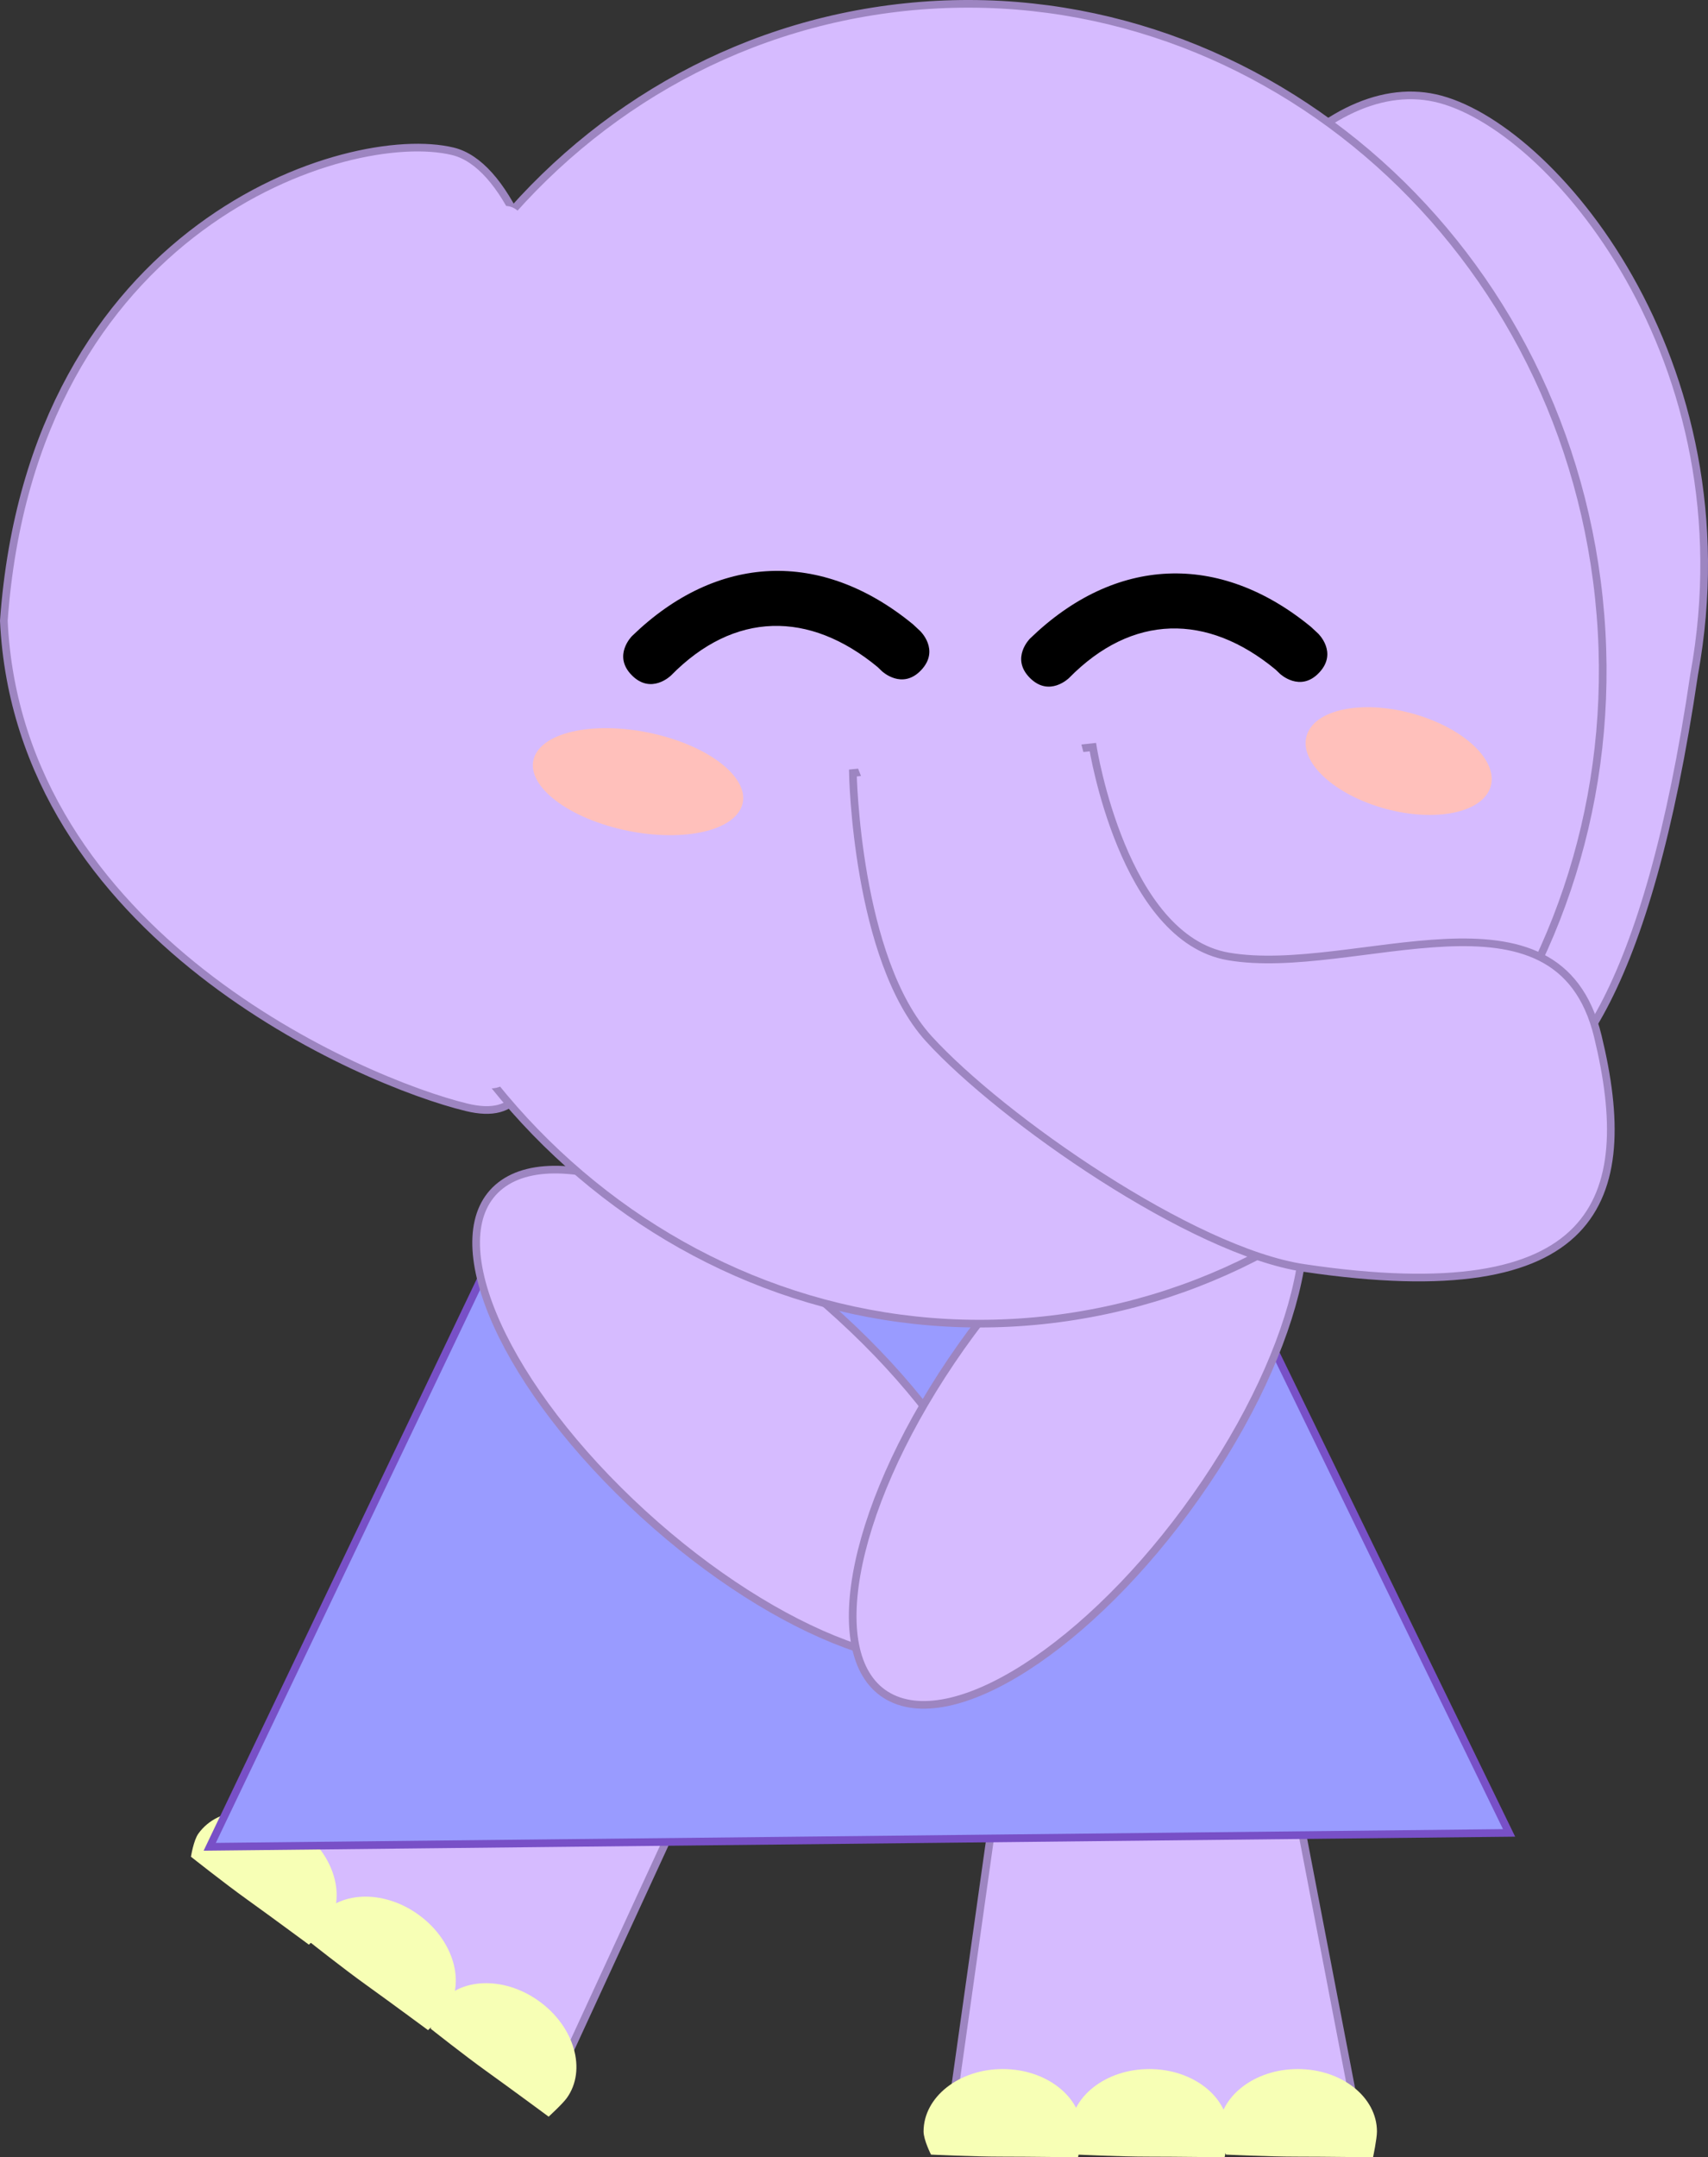 <svg xmlns="http://www.w3.org/2000/svg" xmlns:xlink="http://www.w3.org/1999/xlink" version="1.1" width="223.167" height="281.678" viewBox="0,0,223.167,281.678"><rect x="0" y="0" width="223.167" height="281.678" fill="#333333" stroke="none"/><g><g data-paper-data="{&quot;isPaintingLayer&quot;:true}" fill-rule="nonzero" stroke-linecap="butt" stroke-linejoin="miter" stroke-miterlimit="10" stroke-dasharray="" stroke-dashoffset="0" style="mix-blend-mode: normal"><g data-paper-data="{&quot;index&quot;:null}"><path d="M 123.78 279.685 L 131.935 221.859 L 166.779 221.859 L 177.899 279.685 Z " data-paper-data="{&quot;origPos&quot;:null}" fill="#d6bbff" stroke="#9d85c1" stroke-width="1"/><g data-paper-data="{&quot;origPos&quot;:null}"><path d="M 159.22 278.308 C 159.22 273.804 163.852 270.153 169.566 270.153 C 175.28 270.153 179.912 273.804 179.912 278.308 C 179.912 279.267 179.4 281.678 179.4 281.678 C 179.4 281.678 173.294 281.591 169.329 281.591 C 165.682 281.591 160.191 281.325 160.191 281.325 C 160.191 281.325 159.22 279.407 159.22 278.308 Z " data-paper-data="{&quot;origPos&quot;:null}" stroke-width="1" fill="#f7ffb5" stroke="none"/><path d="M 139.828 278.308 C 139.828 273.804 144.46 270.153 150.174 270.153 C 155.888 270.153 160.52 273.804 160.52 278.308 C 160.52 279.267 160.008 281.678 160.008 281.678 C 160.008 281.678 153.903 281.591 149.938 281.591 C 146.29 281.591 140.799 281.325 140.799 281.325 C 140.799 281.325 139.828 279.407 139.828 278.308 Z " data-paper-data="{&quot;origPos&quot;:null}" stroke-width="1" fill="#f7ffb5" stroke="none"/><path d="M 131.019 270.153 C 136.733 270.153 141.365 273.804 141.365 278.308 C 141.365 279.267 140.854 281.678 140.854 281.678 C 140.854 281.678 134.748 281.591 130.783 281.591 C 127.135 281.591 121.644 281.325 121.644 281.325 C 121.644 281.325 120.673 279.407 120.673 278.308 C 120.673 273.804 125.305 270.153 131.019 270.153 Z " data-paper-data="{&quot;origPos&quot;:null}" stroke-width="1" fill="#f7ffb5" stroke="none"/></g></g><g data-paper-data="{&quot;index&quot;:null}"><path d="M 27.642 242.343 L 67.962 200.097 L 96.281 220.399 L 71.626 273.875 Z " data-paper-data="{&quot;origPos&quot;:null}" fill="#d6bbff" stroke="#9d85c1" stroke-width="1"/><g data-paper-data="{&quot;origPos&quot;:null}"><path d="M 57.247 261.873 C 59.871 258.212 65.763 257.944 70.407 261.273 C 75.051 264.602 76.688 270.268 74.064 273.929 C 73.506 274.708 71.685 276.369 71.685 276.369 C 71.685 276.369 66.773 272.742 63.55 270.431 C 60.586 268.306 56.279 264.89 56.279 264.89 C 56.279 264.89 56.607 262.766 57.247 261.873 Z " data-paper-data="{&quot;origPos&quot;:null}" stroke-width="1" fill="#f7ffb5" stroke="none"/><path d="M 41.487 250.575 C 44.111 246.914 50.003 246.646 54.647 249.975 C 59.291 253.304 60.928 258.97 58.304 262.631 C 57.746 263.409 55.925 265.071 55.925 265.071 C 55.925 265.071 51.013 261.443 47.791 259.133 C 44.826 257.008 40.518 253.592 40.518 253.592 C 40.518 253.592 40.847 251.468 41.487 250.575 Z " data-paper-data="{&quot;origPos&quot;:null}" stroke-width="1" fill="#f7ffb5" stroke="none"/><path d="M 39.079 238.814 C 43.723 242.143 45.36 247.81 42.736 251.47 C 42.178 252.249 40.357 253.911 40.357 253.911 C 40.357 253.911 35.445 250.283 32.223 247.973 C 29.258 245.847 24.951 242.431 24.951 242.431 C 24.951 242.431 25.279 240.307 25.919 239.414 C 28.543 235.754 34.435 235.485 39.079 238.814 Z " data-paper-data="{&quot;origPos&quot;:null}" stroke-width="1" fill="#f7ffb5" stroke="none"/></g></g><path d="M 27.403 241.134 L 69.066 153.986 L 154.755 152.171 L 197.175 239.319 Z " data-paper-data="{&quot;index&quot;:null}" fill="#999bff" stroke="#7850c7" stroke-width="1"/><path d="M 82.376 196.113 C 64.979 179.526 57.384 161.02 65.411 154.78 C 73.439 148.539 94.049 156.927 111.445 173.514 C 128.842 190.102 136.437 208.607 128.41 214.848 C 120.383 221.088 99.772 212.7 82.376 196.113 Z " data-paper-data="{&quot;origRot&quot;:0,&quot;index&quot;:null}" fill="#d6bbff" stroke="#9d85c1" stroke-width="1"/><path d="M 116.54 221.734 C 107.365 217.353 110.832 197.652 124.284 177.731 C 137.735 157.81 156.078 145.213 165.253 149.595 C 174.428 153.976 170.961 173.677 157.51 193.598 C 144.058 213.519 125.716 226.116 116.54 221.734 Z " data-paper-data="{&quot;origRot&quot;:0,&quot;index&quot;:null}" fill="#d6bbff" stroke="#9d85c1" stroke-width="1"/><g><g><g data-paper-data="{&quot;index&quot;:null}"><path d="M 221.36 88.047 C 209.081 171.298 180.142 141.226 165.093 137.907 C 150.045 134.588 142.417 87.762 148.771 58.955 C 155.126 30.147 172.476 9.485 187.525 12.805 C 202.574 16.124 228.819 47.104 221.36 88.047 Z " data-paper-data="{&quot;origRot&quot;:0,&quot;origPos&quot;:null,&quot;index&quot;:null}" fill="#d6bbff" stroke="#9d85c1" stroke-width="1"/><path d="M 0.5 81.052 C 4.225 29.264 45.554 16.466 59.163 19.754 C 72.772 23.043 79.576 69.85 73.768 98.669 C 67.959 127.489 74.59 147.872 60.981 144.584 C 47.373 141.296 2.435 122.198 0.5 81.052 Z " data-paper-data="{&quot;origRot&quot;:0,&quot;origPos&quot;:null}" fill="#d6bbff" stroke="#9d85c1" stroke-width="1"/><path d="M 45.579 95.242 C 40.606 47.895 73.138 5.672 118.24 0.934 C 163.343 -3.803 203.938 30.74 208.91 78.087 C 213.883 125.434 181.352 167.657 136.249 172.394 C 91.147 177.131 50.552 142.589 45.579 95.242 Z " data-paper-data="{&quot;origPos&quot;:null,&quot;origRot&quot;:0}" fill="#d6bbff" stroke="#9d85c1" stroke-width="1"/><path d="M 171.108 95.209 C 173.046 92.079 179.829 91.406 186.258 93.706 C 192.687 96.005 196.327 100.407 194.389 103.537 C 192.452 106.666 185.669 107.34 179.24 105.04 C 172.811 102.74 169.17 98.339 171.108 95.209 Z " data-paper-data="{&quot;origPos&quot;:null,&quot;origRot&quot;:0}" fill="#ffc0bb" stroke="none" stroke-width="1"/><path d="M 40.132 91.572 C 40.497 72.34 57.493 26.715 66.078 26.891 C 74.662 27.067 71.583 72.978 71.218 92.209 C 70.854 111.44 72.633 142.291 64.048 142.115 C 55.464 141.939 39.768 110.803 40.132 91.572 Z " data-paper-data="{&quot;origRot&quot;:0,&quot;origPos&quot;:null}" fill="#d6bbff" stroke="none" stroke-width="1"/><g data-paper-data="{&quot;origPos&quot;:null,&quot;origRot&quot;:0}"><path d="M 208.767 135.287 C 213.988 156.753 208.801 171.268 170.392 165.56 C 155.761 163.385 130.857 146.043 121.363 135.636 C 111.869 125.228 111.437 100.931 111.437 100.931 L 142.794 97.548 C 142.794 97.548 146.724 122.519 160.499 124.881 C 176.984 127.709 203.547 113.822 208.767 135.287 Z " data-paper-data="{&quot;origPos&quot;:null,&quot;origRot&quot;:0}" stroke="#9d85c1" stroke-width="1" fill="#d6bbff"/><path d="M 119.567 119.347 L 110.879 97.194 L 140.703 94.971 L 146.394 116.502 Z " data-paper-data="{&quot;origRot&quot;:0,&quot;origPos&quot;:null}" stroke="none" stroke-width="1" fill="#d6bbff"/></g><path d="M 70.234 98.055 C 72.473 94.894 80.167 94.125 87.418 96.338 C 94.669 98.551 98.732 102.908 96.493 106.07 C 94.254 109.231 86.561 110 79.309 107.787 C 72.058 105.574 67.995 101.217 70.234 98.055 Z " data-paper-data="{&quot;origPos&quot;:null,&quot;origRot&quot;:0}" fill="#ffc0bb" stroke="none" stroke-width="1"/></g><path d="M 64.227 53.359 C 59.651 62.511 52.567 79.667 52.331 89.509 C 52.195 95.169 58.329 124.019 41.709 124.019 C 34.635 124.019 31.334 118.991 31.087 113.397 C 29.925 87.137 36.293 76.076 42.014 53.357 C 43.01 49.402 48.17 32.564 53.548 32.935 C 54.947 32.257 56.517 31.877 58.176 31.877 C 64.042 31.877 68.798 36.632 68.798 42.499 C 70.425 44.219 65.363 51.087 64.227 53.359 Z " fill="#d6bbff" stroke="none" stroke-width="0.5"/></g><path d="M 120.363 87.493 C 117.879 90.129 115.242 87.646 115.242 87.646 L 114.677 87.103 C 105.742 79.712 95.923 79.801 87.677 88.194 C 87.677 88.194 85.104 90.744 82.554 88.171 C 80.004 85.597 82.578 83.048 82.578 83.048 C 93.669 72.292 107.301 71.68 119.283 81.51 L 120.21 82.372 C 120.21 82.372 122.847 84.856 120.363 87.493 Z " fill="#000000" stroke="none" stroke-width="0.5"/><path d="M 172.363 87.826 C 169.879 90.463 167.242 87.979 167.242 87.979 L 166.677 87.436 C 157.742 80.045 147.923 80.135 139.677 88.528 C 139.677 88.528 137.104 91.077 134.554 88.504 C 132.004 85.931 134.577 83.381 134.577 83.381 C 145.669 72.626 159.301 72.013 171.283 81.844 L 172.21 82.705 C 172.21 82.705 174.846 85.189 172.363 87.826 Z " fill="#000000" stroke="none" stroke-width="0.5"/></g></g></g></svg>